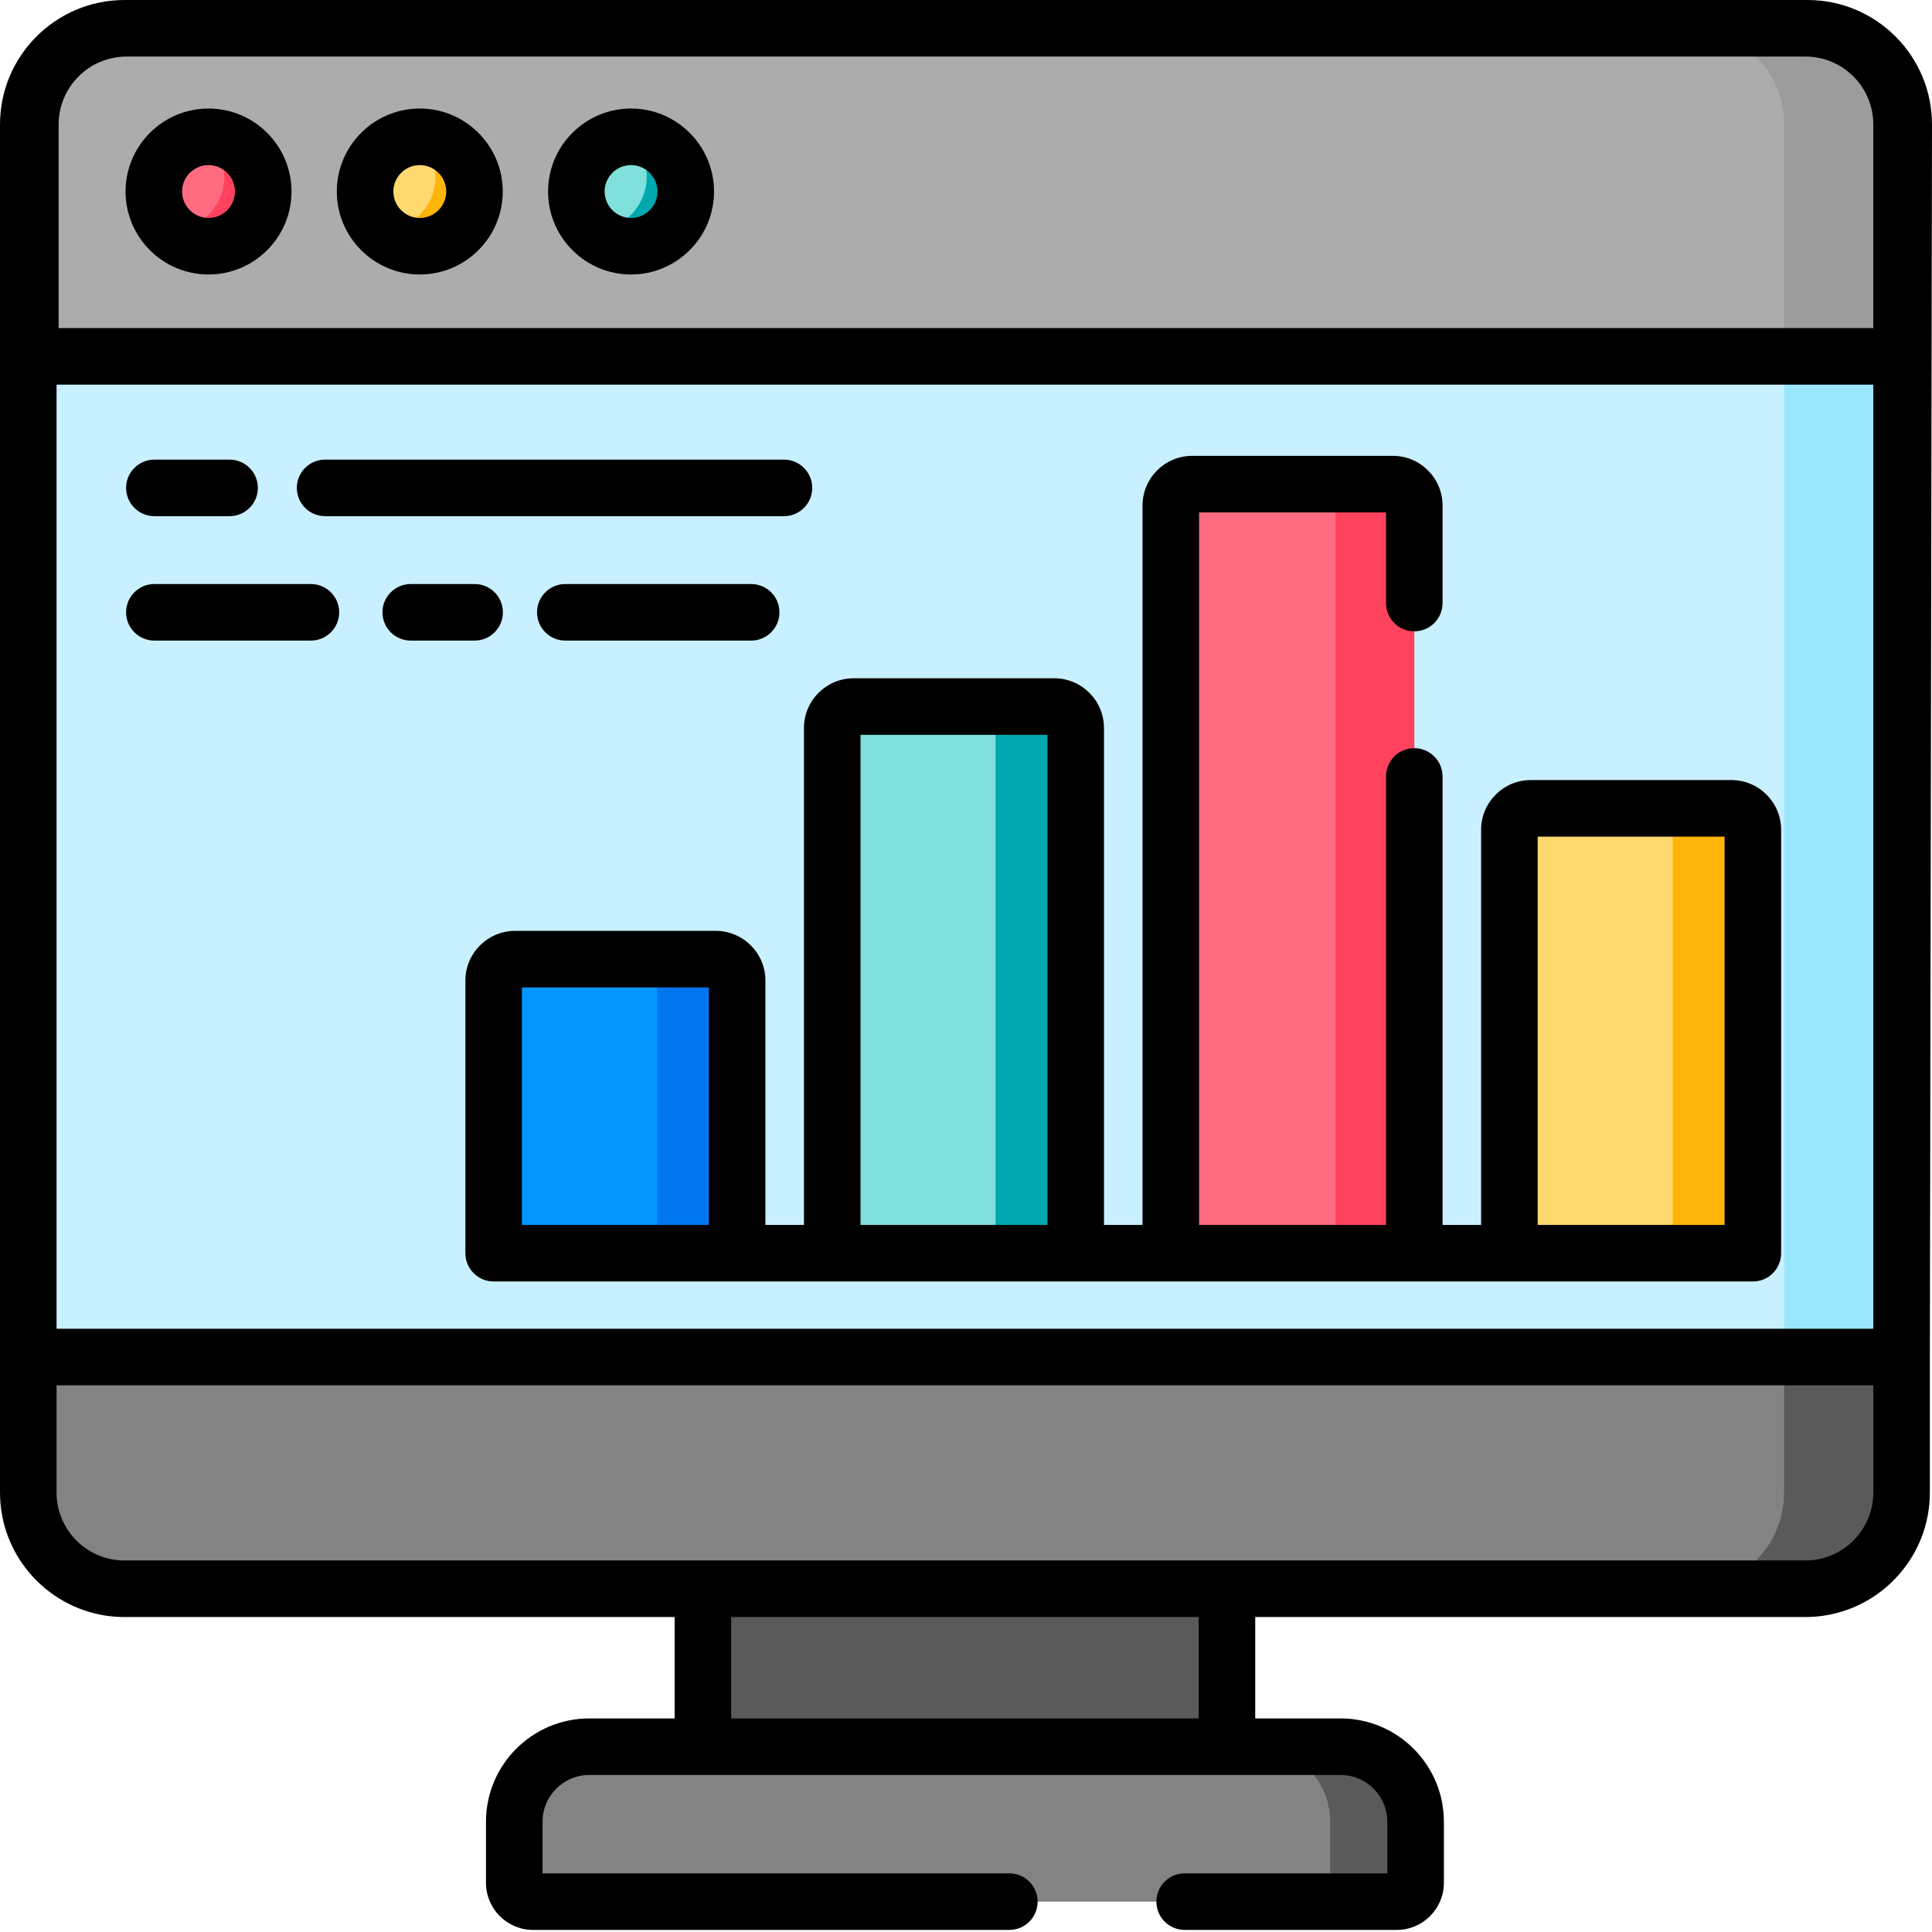 <svg height="512pt" viewBox="0 0 512.001 512" width="512pt" xmlns="http://www.w3.org/2000/svg"><path d="m186.277 421.035h138.875v41.859h-138.875zm0 0" fill="#5a5a5a"/><path d="m478.453 421.035h-445.473c-14.078 0-25.488-11.414-25.488-25.488v-362.566c0-14.074 11.41-25.484 25.488-25.484h445.473c14.074 0 25.484 11.41 25.484 25.484v362.566c0 14.074-11.41 25.488-25.484 25.488zm0 0" fill="#c9f0ff"/><path d="m503.941 32.984v362.562c0 14.078-11.41 25.488-25.484 25.488h-31.133c14.078 0 25.484-11.41 25.484-25.488v-362.562c0-14.078-11.406-25.488-25.484-25.488h31.133c14.074 0 25.484 11.41 25.484 25.488zm0 0" fill="#9ae7fd"/><path d="m503.938 359.633h-496.445v35.914c0 14.078 11.41 25.488 25.488 25.488h445.473c14.074 0 25.484-11.41 25.484-25.488zm0 0" fill="#838383"/><path d="m503.941 359.629v35.918c0 14.078-11.41 25.488-25.484 25.488h-31.133c14.078 0 25.484-11.41 25.484-25.488v-35.918zm0 0" fill="#5a5a5a"/><path d="m504.508 94.438h-496.461v-61.457c0-14.074 11.41-25.484 25.484-25.484h445.492c14.074 0 25.484 11.41 25.484 25.484zm0 0" fill="#acacac"/><path d="m504.512 32.973v61.465h-31.703v-61.465c0-14.066-11.406-25.477-25.484-25.477h31.699c14.078 0 25.488 11.41 25.488 25.477zm0 0" fill="#9c9c9c"/><path d="m69.758 50.754c0 8.004-6.488 14.496-14.496 14.496-8.008 0-14.496-6.492-14.496-14.496 0-8.008 6.488-14.5 14.496-14.5 8.008 0 14.496 6.492 14.496 14.5zm0 0" fill="#ff6b81"/><path d="m125.746 50.754c0 8.004-6.492 14.496-14.496 14.496-8.008 0-14.5-6.492-14.5-14.496 0-8.008 6.492-14.5 14.5-14.5 8.004 0 14.496 6.492 14.496 14.5zm0 0" fill="#ffd86e"/><path d="m181.73 50.754c0 8.004-6.488 14.496-14.496 14.496-8.004 0-14.496-6.492-14.496-14.496 0-8.008 6.492-14.5 14.496-14.5 8.008 0 14.496 6.492 14.496 14.5zm0 0" fill="#80e0dc"/><path d="m69.754 50.758c0 8.004-6.484 14.488-14.488 14.488-3.875 0-7.402-1.52-10-4.008 7.844-.168 14.156-6.586 14.156-14.477 0-4.137-1.727-7.852-4.496-10.492.113-.008.23-.008.34-.008 8.004 0 14.488 6.484 14.488 14.496zm0 0" fill="#ff435f"/><path d="m125.742 50.758c0 8.004-6.484 14.488-14.496 14.488-3.875 0-7.395-1.52-10-4.008 7.852-.168 14.168-6.586 14.168-14.477 0-4.137-1.73-7.852-4.496-10.492.109-.008.219-.008.328-.008 8.012 0 14.496 6.484 14.496 14.496zm0 0" fill="#ffb509"/><path d="m181.734 50.758c0 8.004-6.496 14.488-14.5 14.488-3.875 0-7.391-1.52-10-4.008 7.855-.168 14.156-6.586 14.156-14.477 0-4.137-1.727-7.852-4.496-10.492.113-.008.23-.008.34-.008 8.004 0 14.5 6.484 14.5 14.496zm0 0" fill="#00a8b0"/><path d="m370.152 503.957h-228.875c-2.758 0-4.996-2.238-4.996-4.996v-16.188c0-10.98 8.902-19.879 19.879-19.879h199.113c10.977 0 19.875 8.898 19.875 19.879v16.188c0 2.758-2.234 4.996-4.996 4.996zm0 0" fill="#838383"/><path d="m375.148 482.77v16.195c0 2.758-2.238 4.992-4.996 4.992h-17.633v-21.188c0-10.973-8.902-19.875-19.871-19.875h22.629c10.973 0 19.871 8.898 19.871 19.875zm0 0" fill="#5a5a5a"/><path d="m464.527 332.113h-64.52v-112.219c0-3.133 2.539-5.676 5.672-5.676h53.176c3.133 0 5.672 2.543 5.672 5.676zm0 0" fill="#ffd86e"/><path d="m195.352 332.113h-64.523v-72.258c0-3.133 2.539-5.672 5.672-5.672h53.18c3.133 0 5.672 2.539 5.672 5.672zm0 0" fill="#0396fd"/><path d="m285.074 332.113h-64.52v-139.195c0-3.133 2.539-5.672 5.672-5.672h53.176c3.133 0 5.676 2.539 5.676 5.672v139.195zm0 0" fill="#80e0dc"/><path d="m374.801 332.113h-64.52v-198.145c0-3.133 2.539-5.672 5.672-5.672h53.176c3.133 0 5.676 2.539 5.676 5.672v198.145zm0 0" fill="#ff6b81"/><path d="m464.527 332.113h-21.238v-117.895h15.566c3.133 0 5.672 2.543 5.672 5.676zm0 0" fill="#ffb509"/><path d="m195.352 332.113h-21.238v-77.93h15.566c3.133 0 5.672 2.539 5.672 5.672zm0 0" fill="#0077f0"/><path d="m285.074 332.113h-21.238v-144.867h15.566c3.133 0 5.672 2.539 5.672 5.672zm0 0" fill="#00a8b0"/><path d="m374.801 332.113h-20.902v-203.816h15.23c3.133 0 5.676 2.539 5.676 5.672v198.145zm0 0" fill="#ff435f"/><path d="m55.262 28.762c-12.125 0-21.988 9.867-21.988 21.992s9.863 21.988 21.988 21.988 21.992-9.863 21.992-21.988-9.867-21.992-21.992-21.992zm0 28.996c-3.859 0-7.004-3.145-7.004-7.004 0-3.863 3.145-7.004 7.004-7.004 3.863 0 7.004 3.141 7.004 7.004 0 3.859-3.141 7.004-7.004 7.004zm0 0"/><path d="m111.25 28.762c-12.125 0-21.992 9.867-21.992 21.992s9.867 21.988 21.992 21.988 21.988-9.863 21.988-21.988-9.863-21.992-21.988-21.992zm0 28.996c-3.863 0-7.004-3.145-7.004-7.004 0-3.863 3.141-7.004 7.004-7.004 3.859 0 7.004 3.141 7.004 7.004 0 3.859-3.145 7.004-7.004 7.004zm0 0"/><path d="m167.234 28.762c-12.125 0-21.988 9.867-21.988 21.992s9.863 21.988 21.988 21.988 21.992-9.863 21.992-21.988-9.867-21.992-21.992-21.992zm0 28.996c-3.859 0-7.004-3.145-7.004-7.004 0-3.863 3.145-7.004 7.004-7.004 3.863 0 7.004 3.141 7.004 7.004 0 3.859-3.141 7.004-7.004 7.004zm0 0"/><path d="m479.023 0h-446.043c-18.184 0-32.98 14.797-32.98 32.98v362.566c0 16.48 12.152 30.176 27.965 32.602 1.637.25 3.312.379 5.016.379h145.805v26.875h-22.625c-15.09 0-27.371 12.277-27.371 27.371v16.188c0 6.887 5.602 12.488 12.488 12.488h126.215c4.141 0 7.492-3.355 7.492-7.492 0-4.141-3.352-7.496-7.492-7.496h-123.715v-13.688c0-6.828 5.555-12.387 12.383-12.387h199.113c6.828 0 12.383 5.555 12.383 12.387v13.688h-53.707c-4.137 0-7.492 3.355-7.492 7.496 0 4.137 3.355 7.492 7.492 7.492h56.203c6.887 0 12.492-5.602 12.492-12.488v-16.188c0-15.094-12.281-27.371-27.371-27.371h-22.625v-26.875h145.805c1.703 0 3.379-.129 5.016-.379 15.812-2.426 27.965-16.121 27.965-32.602v-35.914l.566-326.652c0-18.188-14.793-32.98-32.977-32.98zm-161.363 455.402h-123.891v-26.875h123.891zm178.785-59.855c0 9.301-7.094 16.977-16.156 17.902-.605.059-1.215.09-1.836.09h-445.473c-.621 0-1.234-.031-1.836-.09-9.062-.926-16.156-8.602-16.156-17.902v-28.422h481.457zm0-43.41h-481.457v-250.207h481.457zm0-265.195h-480.906v-53.961c0-9.922 8.07-17.992 17.992-17.992h444.922c9.922 0 17.992 8.074 17.992 17.992zm0 0"/><path d="m40.91 136.789h19.934c4.137 0 7.492-3.355 7.492-7.492s-3.355-7.492-7.492-7.492h-19.934c-4.137 0-7.492 3.355-7.492 7.492s3.355 7.492 7.492 7.492zm0 0"/><path d="m86.16 136.789h121.598c4.141 0 7.496-3.355 7.496-7.492s-3.355-7.492-7.496-7.492h-121.598c-4.141 0-7.496 3.355-7.496 7.492s3.355 7.492 7.496 7.492zm0 0"/><path d="m199.07 169.762c4.137 0 7.492-3.355 7.492-7.496 0-4.137-3.355-7.492-7.492-7.492h-49.258c-4.141 0-7.492 3.355-7.492 7.492 0 4.141 3.352 7.496 7.492 7.496zm0 0"/><path d="m133.273 162.266c0-4.137-3.355-7.492-7.492-7.492h-16.934c-4.137 0-7.492 3.355-7.492 7.492 0 4.141 3.355 7.496 7.492 7.496h16.934c4.137 0 7.492-3.355 7.492-7.496zm0 0"/><path d="m40.91 169.762h41.48c4.141 0 7.496-3.355 7.496-7.496 0-4.137-3.355-7.492-7.496-7.492h-41.48c-4.137 0-7.492 3.355-7.492 7.492 0 4.141 3.355 7.496 7.492 7.496zm0 0"/><path d="m213.062 324.621h-10.219v-64.766c0-7.258-5.906-13.164-13.168-13.164h-53.176c-7.258 0-13.168 5.906-13.168 13.164v72.258c0 4.141 3.355 7.492 7.496 7.492h333.699c4.137 0 7.492-3.352 7.492-7.492v-112.219c0-7.262-5.906-13.168-13.168-13.168h-53.176c-7.262 0-13.164 5.906-13.164 13.168v104.727h-10.215v-118.848c0-4.141-3.355-7.496-7.496-7.496-4.137 0-7.492 3.355-7.492 7.496v118.848h-49.535v-188.828h49.535v24.02c0 4.141 3.355 7.492 7.492 7.492 4.141 0 7.496-3.352 7.496-7.492v-25.844c0-7.258-5.906-13.164-13.168-13.164h-53.176c-7.262 0-13.168 5.906-13.168 13.164v190.652h-10.219v-131.703c0-7.262-5.902-13.168-13.164-13.168h-53.176c-7.262 0-13.168 5.906-13.168 13.168v131.703zm-25.203 0h-49.539v-62.945h49.539zm219.641-102.906h49.535v102.906h-49.535zm-179.453-26.977h49.535v129.883h-49.535zm0 0"/></svg>